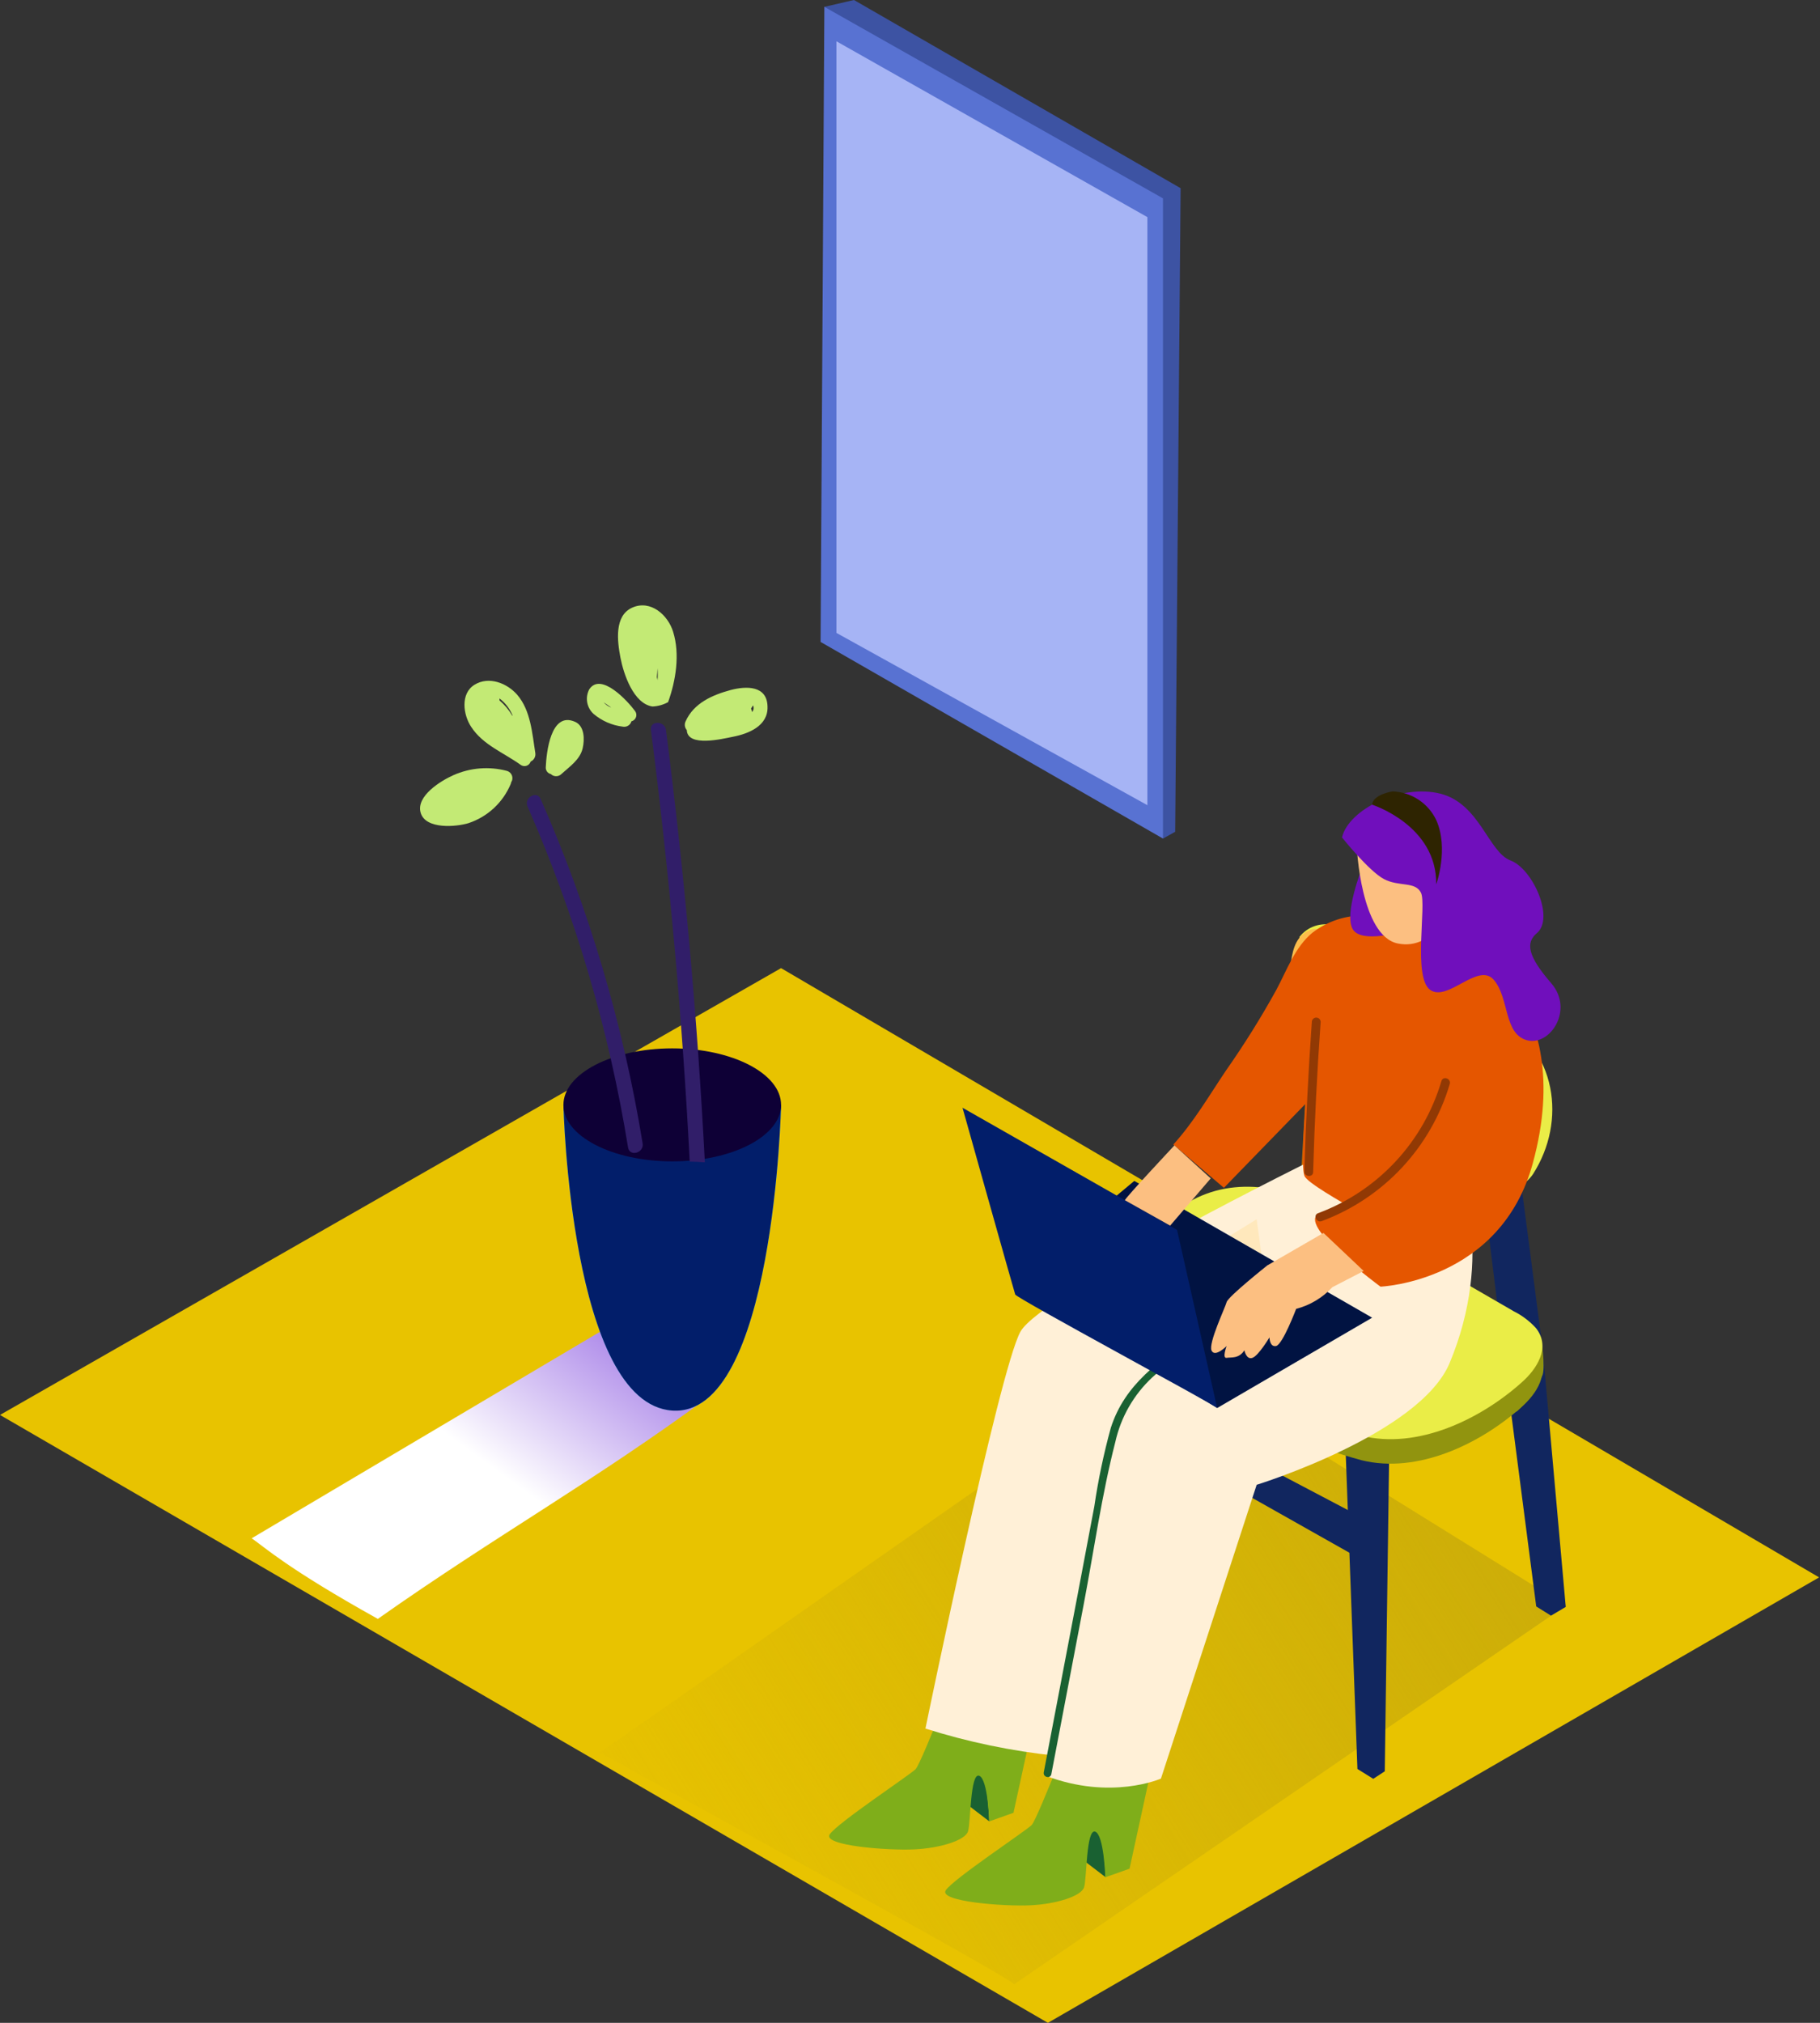 <svg width="126" height="140" viewBox="0 0 126 140" fill="none" xmlns="http://www.w3.org/2000/svg">
<rect x="0" y="0" width="126" height="140" fill="#333333" stroke="none"/>
<path d="M0 97.928L72.547 140L125.938 109.17L54.074 67.004L0 97.928Z" fill="#E8C300"/>
<path style="mix-blend-mode:multiply" d="M49.267 96.531L42.759 91.448L17.425 106.464C18.285 107.053 19.875 108.549 26.158 112.043C34.407 106.229 41.138 102.522 49.267 96.531Z" fill="url(#paint0_linear)"/>
<path style="mix-blend-mode:multiply" d="M80.817 94.013C72.839 99.295 49.402 115.885 41.514 121.292C54.934 128.701 68.746 136.251 70.227 137.32L108.404 111.12L80.817 94.013Z" fill="url(#paint1_linear)"/>
<path d="M81.139 98.106L93.767 104.748L94.143 107.872L80.779 100.332" fill="#11265F"/>
<path d="M80.628 93.012L75.414 111.782L76.368 112.335C76.616 112.206 76.855 112.059 77.082 111.897C77.364 111.683 83.835 92.183 83.835 92.183" fill="#E27623"/>
<path d="M92.626 89.352L96.177 100.431L95.869 122.591L95.071 123.112L93.976 122.429L93.158 100.421L89.951 89.352" fill="#11265F"/>
<path d="M78.684 88.027C78.684 88.027 78.293 90.483 79.138 91.844C79.982 93.205 82.224 89.816 82.224 89.816" fill="#FFB469"/>
<path d="M90.452 74.638L89.951 83.606L92.303 84.826L92.741 75.211" fill="#CA6B00"/>
<path d="M105.222 81.244L106.802 93.372L108.398 111.214L107.376 111.819L106.354 111.182L104.08 93.648L102.553 81.244" fill="#11265F"/>
<path d="M103.627 82.756C104.29 82.959 105.713 81.916 106.141 81.244C108.471 77.594 107.799 72.599 103.601 70.295C101.745 69.252 99.821 68.246 97.975 67.166C96.333 66.228 94.592 65.43 93.001 64.408C92.794 64.266 92.572 64.145 92.339 64.048C91.905 63.931 91.447 63.947 91.021 64.091C90.596 64.236 90.224 64.504 89.951 64.862" fill="#EAED47"/>
<path d="M103.799 82.6C104.92 82.563 105.567 81.072 105.885 80.196C106.797 77.792 106.974 73.214 104.232 71.854C104.18 71.831 104.135 71.794 104.101 71.749C104.067 71.703 104.046 71.649 104.039 71.593L98.778 68.553L94.722 66.202C94.013 65.79 93.335 65.326 92.636 64.909C91.937 64.491 91.223 64.017 90.441 64.486C89.581 65.008 89.461 65.977 89.33 66.885C88.977 68.981 89.087 71.129 89.654 73.178C90.081 74.544 91.16 75.472 92.36 76.171L96.14 78.361L103.147 82.401C103.259 82.473 103.38 82.529 103.507 82.568C103.603 82.592 103.701 82.603 103.799 82.6Z" fill="#FCBD4C"/>
<path d="M104.566 92.313L104.78 92.438C105.371 92.731 105.901 93.133 106.344 93.622C107.387 94.957 106.38 96.479 105.301 97.412C102.449 99.946 98.132 102.022 94.263 101.062C90.919 100.158 87.732 98.751 84.81 96.891C82.422 95.468 79.393 93.71 78.772 90.707C78.658 90.038 78.702 89.351 78.901 88.701C79.1 88.052 79.449 87.459 79.919 86.969C85.989 79.935 94.519 86.536 100.525 89.983L104.566 92.313Z" fill="#91940F"/>
<path d="M106.672 92.584C106.719 92.631 106.99 94.576 106.797 95.155C106.4 96.099 105.806 96.949 105.056 97.647C104.347 98.215 104.774 94.248 104.774 94.248" fill="#91940F"/>
<path d="M104.566 90.618L104.78 90.744C105.371 91.037 105.902 91.438 106.344 91.927C107.387 93.262 106.381 94.784 105.301 95.718C102.449 98.252 98.132 100.327 94.263 99.368C90.92 98.463 87.733 97.057 84.811 95.196C82.391 93.742 79.367 91.99 78.736 88.987C78.621 88.317 78.665 87.63 78.865 86.981C79.064 86.331 79.413 85.738 79.883 85.248C85.952 78.215 94.482 84.815 100.489 88.262L104.566 90.618Z" fill="#EAED47"/>
<path d="M57.072 0.474L59.121 0L81.734 13.024L81.359 57.567L80.514 58.037" fill="#3D53A3"/>
<path d="M57.071 0.474L56.81 44.428L80.513 58.036V13.728L57.071 0.474Z" fill="#5872D2"/>
<path d="M57.906 2.857V43.803L79.435 55.727V15.027L57.906 2.857Z" fill="#A6B4F5"/>
<path d="M39.006 76.468C39.006 76.468 39.475 97.136 46.54 97.626C53.605 98.116 54.074 76.468 54.074 76.468" fill="#6DE2FC"/>
<path d="M39.006 76.468C39.006 76.468 39.475 97.136 46.54 97.626C53.605 98.116 54.074 76.468 54.074 76.468" fill="#021E6A"/>
<path d="M46.54 80.378C50.701 80.378 54.074 78.628 54.074 76.468C54.074 74.308 50.701 72.557 46.54 72.557C42.379 72.557 39.006 74.308 39.006 76.468C39.006 78.628 42.379 80.378 46.54 80.378Z" fill="#0E0036"/>
<path d="M44.491 79.137C43.152 70.925 40.78 62.916 37.431 55.299C37.16 54.679 36.252 55.216 36.524 55.821C39.827 63.359 42.164 71.284 43.479 79.409C43.583 80.081 44.595 79.8 44.491 79.137Z" fill="#311E69"/>
<path d="M48.798 80.446C48.28 70.442 47.383 60.47 46.107 50.528C46.024 49.866 44.971 49.856 45.065 50.528C46.337 60.445 47.232 70.401 47.75 80.394C48.094 80.399 48.448 80.42 48.798 80.446Z" fill="#311E69"/>
<path d="M35.1 53.354C33.864 53.025 32.552 53.13 31.383 53.652C30.538 54.027 28.776 55.096 29.125 56.259C29.475 57.421 31.597 57.228 32.441 56.968C33.092 56.75 33.689 56.397 34.191 55.93C34.694 55.463 35.091 54.894 35.356 54.262C35.373 54.221 35.385 54.179 35.392 54.136C35.436 54.068 35.464 53.991 35.472 53.91C35.481 53.83 35.471 53.748 35.442 53.672C35.414 53.596 35.368 53.528 35.309 53.473C35.25 53.418 35.178 53.377 35.1 53.354Z" fill="#C3EA75"/>
<path d="M37.061 52.124C36.842 50.763 36.748 49.178 35.809 48.088C35.105 47.275 33.844 46.78 32.853 47.39C31.862 48 32.06 49.475 32.629 50.32C33.442 51.561 34.881 52.098 36.033 52.927C36.091 52.971 36.158 53.002 36.229 53.015C36.3 53.028 36.374 53.023 36.443 53.002C36.512 52.98 36.575 52.942 36.626 52.891C36.678 52.84 36.716 52.777 36.737 52.708C36.848 52.659 36.939 52.576 36.997 52.47C37.056 52.365 37.078 52.243 37.061 52.124ZM35.455 49.517C35.223 49.123 34.927 48.77 34.579 48.474V48.339C34.989 48.649 35.306 49.066 35.496 49.543L35.455 49.517Z" fill="#C3EA75"/>
<path d="M39.819 49.96C38.119 49.194 37.827 52.114 37.785 53.089C37.775 53.198 37.804 53.307 37.869 53.397C37.933 53.486 38.028 53.549 38.135 53.573C38.232 53.669 38.363 53.722 38.5 53.722C38.636 53.722 38.767 53.669 38.864 53.573C39.438 53.052 40.163 52.572 40.34 51.78C40.476 51.191 40.476 50.252 39.819 49.96Z" fill="#C3EA75"/>
<path d="M46.602 43.73C46.243 42.556 45.038 41.493 43.776 42.051C42.515 42.608 42.734 44.371 42.953 45.513C43.172 46.654 43.855 48.698 45.169 48.897C45.549 48.881 45.92 48.778 46.253 48.594C46.79 47.108 47.082 45.278 46.602 43.73ZM45.476 46.858V46.832C45.499 46.641 45.511 46.45 45.513 46.258C45.547 46.537 45.547 46.819 45.513 47.098C45.518 47.035 45.497 46.957 45.476 46.873V46.858Z" fill="#C3EA75"/>
<path d="M50.587 47.755C49.32 48.099 48.026 48.657 47.458 49.939C47.415 50.036 47.401 50.142 47.416 50.247C47.432 50.351 47.477 50.449 47.547 50.528C47.594 51.738 50.05 51.128 50.738 50.992C51.848 50.779 53.183 50.226 53.136 48.907C53.11 47.431 51.661 47.473 50.587 47.755ZM52.062 49.277C52.056 49.193 52.033 49.112 51.994 49.037C52.045 48.968 52.09 48.895 52.13 48.818C52.169 48.893 52.183 48.978 52.171 49.061C52.159 49.145 52.121 49.222 52.062 49.282V49.277Z" fill="#C3EA75"/>
<path d="M43.959 49.204C43.474 48.542 41.608 46.488 40.794 47.708C40.648 47.985 40.598 48.303 40.653 48.612C40.707 48.921 40.864 49.203 41.097 49.413C41.664 49.891 42.358 50.195 43.094 50.289C43.224 50.319 43.362 50.298 43.477 50.23C43.593 50.163 43.678 50.053 43.714 49.924C43.787 49.905 43.855 49.868 43.91 49.817C43.966 49.766 44.007 49.702 44.032 49.63C44.056 49.559 44.062 49.483 44.05 49.408C44.037 49.334 44.006 49.264 43.959 49.204ZM41.795 48.61L42.317 48.969L42.228 48.933C42.062 48.859 41.914 48.748 41.795 48.61Z" fill="#C3EA75"/>
<path d="M68.485 126.053L66.441 124.489C66.441 124.489 66.655 122.466 67.516 122.22C68.376 121.975 68.485 126.053 68.485 126.053Z" fill="#196132"/>
<path d="M67.088 113.466C67.088 113.466 63.819 122.017 63.386 122.445C62.953 122.872 57.969 126.167 57.442 126.955C56.916 127.742 61.488 128.081 63.282 127.997C65.076 127.914 66.833 127.372 67.02 126.741C67.208 126.11 67.166 122.7 67.782 122.898C68.397 123.096 68.486 126.058 68.486 126.058L70.164 125.464L72.771 113.508" fill="#7FAE1A"/>
<path d="M76.541 129.921L74.497 128.357C74.497 128.357 74.711 126.334 75.571 126.089C76.431 125.844 76.541 129.921 76.541 129.921Z" fill="#196132"/>
<path d="M75.122 117.335C75.122 117.335 71.853 125.886 71.42 126.313C70.988 126.741 66.003 130.036 65.477 130.823C64.95 131.611 69.522 131.95 71.316 131.866C73.11 131.783 74.867 131.241 75.055 130.61C75.242 129.979 75.201 126.569 75.816 126.767C76.431 126.965 76.52 129.927 76.52 129.927L78.199 129.332L80.805 117.377" fill="#7FAE1A"/>
<path d="M97.246 78.162C98.054 78.939 93.075 87.657 91.823 92.861C90.572 98.064 77.923 100.233 77.923 100.233L73.136 121.517C70.058 121.197 67.02 120.567 64.069 119.634C64.069 119.634 69.174 94.821 70.644 92.167C72.115 89.513 91.432 79.998 91.432 79.998" fill="#FFF0D7"/>
<path d="M100.353 79.998C101.161 80.775 103.481 86.865 100.353 94.347C98.267 99.284 87 102.762 87 102.762L80.373 123.096C80.373 123.096 76.911 124.629 72.375 122.893C72.375 122.893 75.738 99.519 77.214 96.865C78.689 94.211 93.377 84.873 93.377 84.873" fill="#FFF0D7"/>
<path d="M101.193 64.815C99.005 63.744 96.582 63.245 94.149 63.365C92.96 63.411 91.815 63.823 90.869 64.544C89.654 65.54 89.086 67.151 88.377 68.48C87.303 70.427 86.125 72.313 84.847 74.132C83.689 75.858 82.631 77.672 81.228 79.216L84.732 82.209L90.697 76.072L98.711 80.868L91.104 84.169C90.415 85.264 95.572 89.049 95.572 89.049C95.572 89.049 103.883 88.721 106.115 80.514C109.3 68.882 101.224 64.825 101.193 64.815Z" fill="#E55600"/>
<path d="M87 84.383L88.163 92.902L85.53 94.347L83.46 86.562" fill="#FFE8BC"/>
<path d="M90.665 73.058C90.665 73.058 89.93 80.54 90.316 81.4C90.702 82.261 98.387 86.181 98.387 86.181L103.737 80.352L90.665 73.058Z" fill="#E55600"/>
<path d="M94.269 60.133C94.269 60.133 93.043 63.261 93.648 64.304C94.253 65.347 97.147 64.45 97.147 64.45" fill="#700FBC"/>
<path d="M93.93 58.589C93.93 58.589 94.196 64.778 96.776 65.3C99.357 65.821 100.52 62.604 100.52 62.604C100.52 62.604 100.796 58.401 99.921 57.572C99.045 56.743 95.171 56.759 93.93 58.589Z" fill="#FCBF81"/>
<path d="M92.907 57.958C92.907 57.958 94.758 60.279 95.806 60.837C96.854 61.394 97.98 60.977 98.377 61.791C98.773 62.604 97.798 67.651 99.013 68.511C100.228 69.372 102.339 66.556 103.419 67.818C104.498 69.08 104.096 71.53 105.692 71.989C107.287 72.448 108.998 69.903 107.392 68.047C105.786 66.191 105.588 65.258 106.406 64.575C107.631 63.532 106.109 60.127 104.576 59.554C103.043 58.98 102.444 55.612 99.711 54.929C96.979 54.246 93.371 56.008 92.907 57.958Z" fill="#700FBC"/>
<path d="M91.431 70.722C91.181 74.198 91.007 77.662 90.91 81.114C90.91 81.51 90.284 81.463 90.3 81.072C90.404 77.596 90.578 74.132 90.822 70.68C90.835 70.606 90.876 70.539 90.935 70.493C90.995 70.446 91.07 70.423 91.145 70.428C91.221 70.433 91.292 70.466 91.344 70.52C91.397 70.575 91.428 70.647 91.431 70.722Z" fill="#913904"/>
<path d="M91.249 83.966C93.286 83.211 95.119 81.991 96.601 80.403C98.084 78.816 99.176 76.904 99.79 74.82C99.904 74.44 100.478 74.648 100.368 75.024C99.728 77.184 98.594 79.167 97.055 80.814C95.517 82.46 93.617 83.727 91.505 84.513C91.155 84.654 90.879 84.106 91.249 83.966Z" fill="#913904"/>
<path d="M94.988 55.69C94.988 55.69 99.483 57.114 99.431 61.207C99.431 61.207 100.322 58.735 99.431 56.754C99.157 56.179 98.731 55.69 98.198 55.341C97.666 54.992 97.048 54.795 96.412 54.773C96.412 54.773 95.072 54.966 94.988 55.69Z" fill="#2E2401"/>
<path d="M89.571 87.287C89.51 87.282 89.45 87.268 89.393 87.245C89.28 87.436 89.181 87.635 89.096 87.84C88.971 88.147 88.471 88.012 88.575 87.699L88.606 87.631C86.74 89.322 84.787 90.914 82.756 92.402C80.269 94.211 77.886 95.754 76.901 98.825C76.41 100.613 76.028 102.429 75.759 104.264L74.601 110.39L72.26 122.664C72.198 122.992 72.698 123.133 72.782 122.804L75.024 111.047C75.738 107.303 76.27 103.471 77.219 99.779C77.602 98.072 78.493 96.52 79.774 95.327C81.134 94.091 82.74 93.121 84.206 92.016C86.171 90.525 88.053 88.934 89.863 87.256C89.769 87.288 89.669 87.299 89.571 87.287Z" fill="#196132"/>
<path d="M84.269 97.444L94.989 91.197L78.528 81.734L70.061 88.804" fill="#021E6A"/>
<path opacity="0.38" d="M84.269 97.444L94.989 91.197L78.528 81.734L70.061 88.804" fill="black"/>
<path d="M81.489 85.123C81.489 85.123 84.305 97.6 84.263 97.449C84.221 97.298 70.378 89.857 70.284 89.591C70.191 89.326 66.635 76.666 66.635 76.666L81.489 85.123Z" fill="#021E6A"/>
<path d="M91.626 85.332L87.736 87.579C87.736 87.579 85.02 89.737 84.921 90.118C84.821 90.499 83.638 92.981 83.878 93.476C84.118 93.971 84.921 93.158 84.921 93.158C84.921 93.158 84.592 94.028 84.921 93.976C85.249 93.924 85.765 94.049 86.151 93.455C86.151 93.455 86.281 94.133 86.709 93.976C87.136 93.82 87.887 92.558 87.887 92.558C87.887 92.558 87.887 93.241 88.341 93.158C88.794 93.074 89.733 90.587 89.733 90.587C90.695 90.336 91.565 89.815 92.241 89.086L94.41 87.965L91.626 85.332Z" fill="#FCBF81"/>
<path d="M81.306 79.273C81.306 79.273 77.797 83.017 77.88 83.069L81.009 84.826L83.819 81.557L81.306 79.273Z" fill="#FCBF81"/>
<defs>
<linearGradient id="paint0_linear" x1="45.111" y1="85.353" x2="33.562" y2="101.203" gradientUnits="userSpaceOnUse">
<stop stop-color="#7F47DD"/>
<stop offset="1" stop-color="white"/>
</linearGradient>
<linearGradient id="paint1_linear" x1="106.626" y1="111.839" x2="51.879" y2="146.252" gradientUnits="userSpaceOnUse">
<stop stop-color="#CDAE08"/>
<stop offset="1" stop-color="#CDAE08" stop-opacity="0"/>
</linearGradient>
</defs>
</svg>
